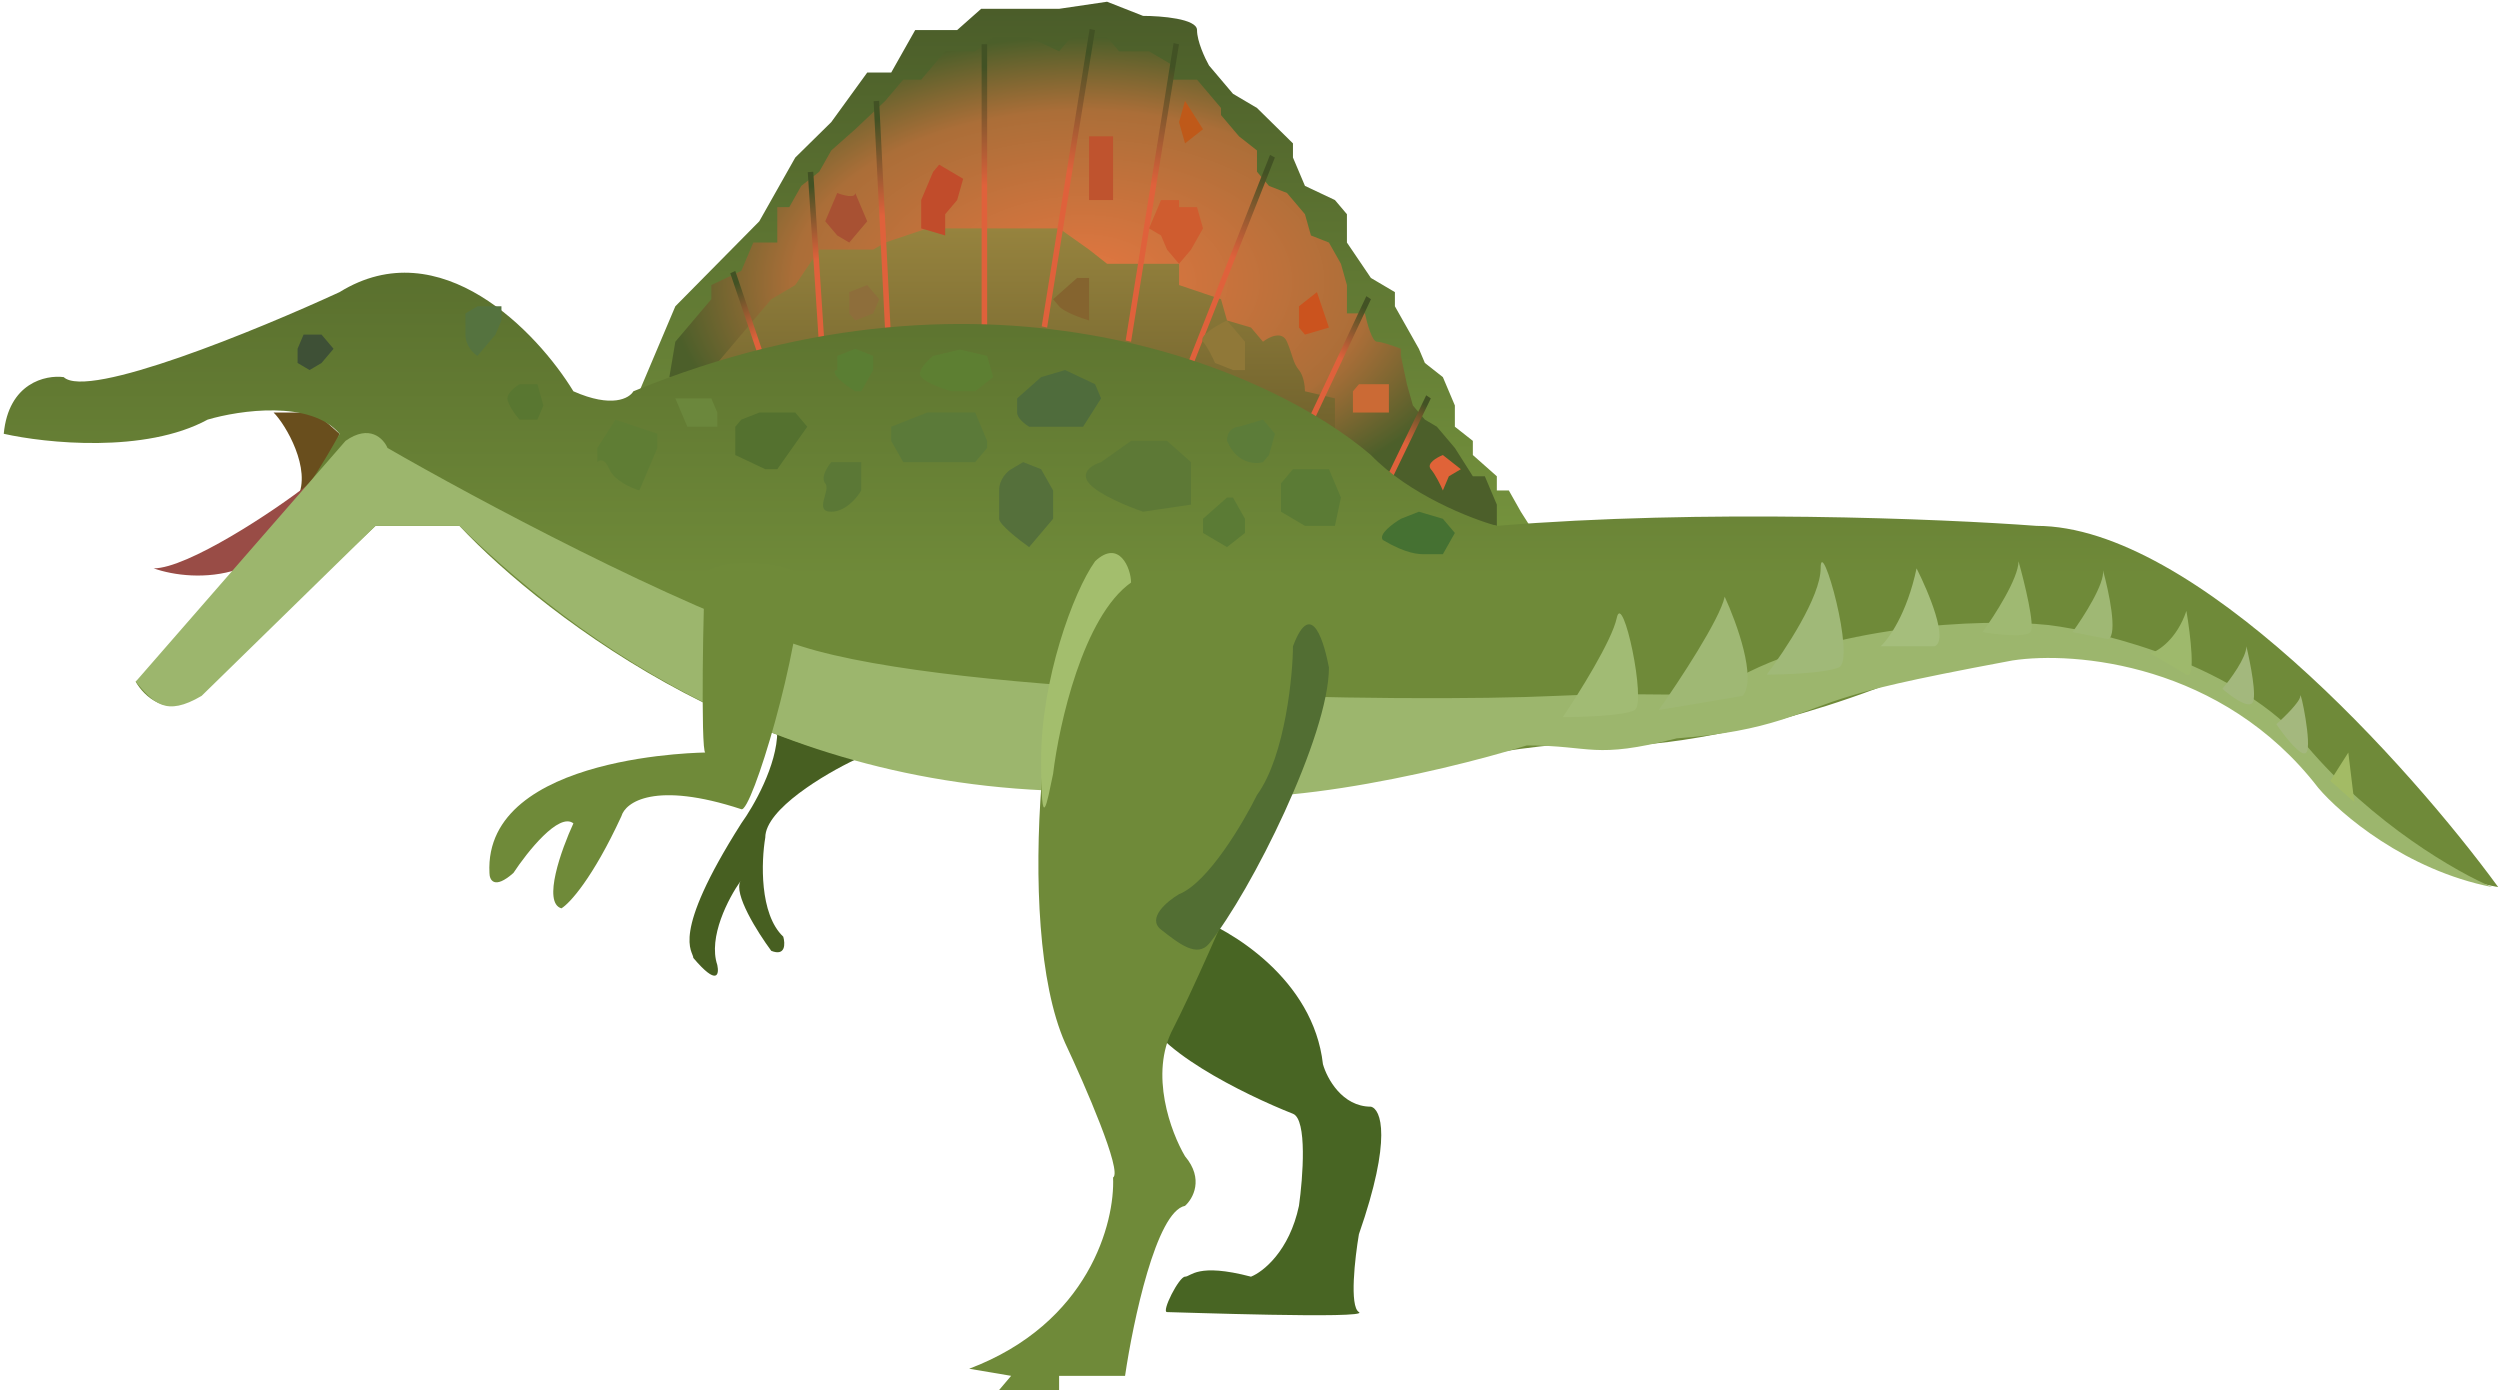 <svg width="452" height="252" viewBox="0 0 452 252" fill="none" xmlns="http://www.w3.org/2000/svg">
<path d="M122.101 55.378L115.597 70.746L278.217 97.638L274.964 92.516L272.796 88.674H270.628V86.113L266.291 82.271V79.71L263.039 77.149V73.307L260.871 68.184L257.618 65.623L256.534 63.062L252.198 55.378V52.817L247.861 50.256L243.525 43.853V38.73L241.356 36.169L235.936 33.608L233.767 28.485V25.924L227.263 19.521L222.926 16.96L218.589 11.838C217.867 10.557 216.421 7.483 216.421 5.434C216.421 3.385 209.916 2.873 206.664 2.873L200.159 0.312L191.486 1.593H177.392L173.056 5.434H165.467L161.13 13.118H156.794L150.289 22.082L143.784 28.485L137.279 40.011L122.101 55.378Z" fill="url(#paint0_linear)"/>
<path d="M122.102 61.781L121.018 68.184L270.628 95.077V91.236L268.46 86.113H266.292L263.039 80.991L259.787 77.149L257.619 75.868L255.45 73.307L254.366 69.465L253.282 64.343V63.062C252.198 62.635 249.813 61.781 248.945 61.781C248.078 61.781 247.139 58.366 246.777 56.659H243.525V51.536L242.441 47.695L240.272 43.853L237.02 42.572L235.936 38.73L232.683 34.889L229.431 33.608L227.263 31.047V27.205L224.01 24.644L220.758 20.802V19.521L216.421 14.399H212.085V11.838L207.748 9.276H202.328L200.159 6.715H195.823H193.655L191.486 9.276L186.066 6.715H179.561L176.308 9.276H170.888L168.719 11.838L166.551 14.399H163.299L160.046 18.241L154.626 23.363L150.289 27.205L148.121 31.047L144.869 33.608L142.7 37.45H140.532V43.853H136.195L134.027 48.975L128.607 51.536V54.098L125.354 57.94L122.102 61.781Z" fill="url(#paint1_radial)"/>
<path d="M132.943 61.781L128.606 66.904L241.356 82.271V75.868V72.026L235.936 70.746C235.936 69.892 235.719 67.928 234.852 66.904C233.768 65.623 233.768 64.343 232.683 61.781C231.816 59.732 229.431 60.928 228.347 61.781L226.179 59.22L221.842 57.94L220.758 54.098L213.169 51.536V47.695H206.664H200.159L196.907 45.133L191.486 41.292H186.066H176.308H167.635L160.046 43.853L157.878 45.133H148.121L143.784 51.536L139.448 54.098L132.943 61.781Z" fill="url(#paint2_linear)"/>
<line y1="-0.5" x2="33.366" y2="-0.5" transform="matrix(-0.065 -0.998 0.996 -0.09 149.205 64.343)" stroke="url(#paint3_linear)"/>
<line y1="-0.5" x2="27.041" y2="-0.5" transform="matrix(-0.321 -0.947 0.904 -0.427 141.616 74.588)" stroke="url(#paint4_linear)"/>
<line y1="-0.5" x2="43.595" y2="-0.5" transform="matrix(-0.05 -0.999 0.998 -0.069 161.13 61.781)" stroke="url(#paint5_linear)"/>
<line x1="177.977" y1="61.781" x2="177.977" y2="7.996" stroke="url(#paint6_linear)"/>
<line y1="-0.5" x2="54.48" y2="-0.5" transform="matrix(0.159 -0.987 0.976 0.22 189.318 59.22)" stroke="url(#paint7_linear)"/>
<line y1="-0.5" x2="54.48" y2="-0.5" transform="matrix(0.159 -0.987 0.976 0.22 204.496 61.781)" stroke="url(#paint8_linear)"/>
<line y1="-0.5" x2="41.308" y2="-0.5" transform="matrix(0.367 -0.93 0.876 0.483 215.337 66.904)" stroke="url(#paint9_linear)"/>
<line y1="-0.5" x2="25.473" y2="-0.5" transform="matrix(0.426 -0.905 0.836 0.549 237.02 77.149)" stroke="url(#paint10_linear)"/>
<line y1="-0.5" x2="19.916" y2="-0.5" transform="matrix(0.435 -0.9 0.829 0.559 250.029 89.955)" stroke="url(#paint11_linear)"/>
<path d="M53.801 89.955C56.403 84.832 51.633 76.722 49.464 74.587H57.053L61.39 78.429L59.222 84.832L53.801 89.955Z" fill="#694E1D"/>
<path d="M55.969 87.394C49.464 92.516 33.852 102.761 27.781 102.761C35.009 105.322 51.632 105.834 55.969 87.394Z" fill="#994C46"/>
<path d="M154.625 137.338C149.204 139.899 138.363 146.302 138.363 151.424C137.64 155.693 137.279 165.255 141.615 169.353C141.977 170.633 142.049 172.939 139.447 171.914C136.984 168.589 132.535 161.543 133.902 159.282C131.713 162.369 127.988 169.449 129.69 174.475C130.051 176.183 129.69 178.317 125.354 173.195C125.354 171.914 121.017 169.353 134.027 148.863C136.195 145.875 140.532 138.362 140.532 132.215C145.591 132.215 155.492 133.24 154.625 137.338Z" fill="#475F21"/>
<path d="M35.37 125.812C30.167 129.91 25.975 125.812 24.529 123.251C41.875 109.932 56.331 87.82 61.39 78.429C56.186 72.282 43.321 74.161 37.539 75.868C26.264 82.015 8.267 80.137 0.678 78.429C1.546 69.209 8.267 67.757 11.52 68.184C15.856 72.282 46.573 59.647 61.39 52.817C79.603 41.548 97.166 60.074 103.671 70.746C110.609 73.819 113.79 72.026 114.512 70.746C179.56 44.109 230.515 67.331 247.861 82.271C254.799 89.443 265.93 93.797 270.628 95.077C307.922 92.004 351.215 93.797 368.2 95.077C396.821 95.077 435.778 138.618 451.678 160.389C437.584 157.827 427.827 150.144 424.575 146.302C414.167 132.983 400.001 125.385 394.219 123.251C376.006 114.03 356.274 117.701 348.685 120.69C322.666 131.959 300.983 134.776 293.395 134.776C281.252 132.727 253.643 139.045 241.356 142.46L187.149 139.899C141.182 143.997 98.612 111.725 83.072 95.077H67.895L35.37 125.812Z" fill="url(#paint12_linear)"/>
<path d="M24.529 123.251L62.474 79.71C66.811 76.637 69.341 79.283 70.063 80.991C85.602 89.955 122.318 109.676 144.868 116.848C173.056 125.812 254.366 127.093 281.469 125.812C303.152 124.788 309.657 127.093 312.909 123.251C330.255 113.006 358.443 111.725 370.368 113.006C380.848 114.287 404.844 120.434 416.986 134.776C429.129 149.119 444.451 157.827 450.594 160.389C434.983 157.315 423.13 147.156 419.155 142.46C401.808 119.921 375.066 117.702 363.864 119.409C343.265 123.251 338.928 124.531 334.592 125.812C325.185 128.59 320.498 132.215 303.152 133.496C287.974 137.338 287.974 134.776 276.049 134.776C259.57 139.899 225.094 147.582 211.001 142.46C149.205 147.582 108.008 119.409 83.073 95.077H67.895L36.455 125.812C29.95 129.654 27.782 127.093 24.529 123.251Z" fill="#9CB66D"/>
<path d="M91.746 72.026C91.746 71.002 93.191 69.892 93.914 69.465H97.166L98.25 73.307L97.166 75.868H93.914C93.191 75.014 91.746 73.051 91.746 72.026Z" fill="#597731"/>
<path d="M84.156 56.659L86.325 55.378H90.661V57.94L89.577 60.501L86.325 64.343C85.602 63.916 84.156 62.55 84.156 60.501V56.659Z" fill="#55733F"/>
<path d="M53.801 63.062L54.885 60.501H58.137L60.306 63.062L58.137 65.623L55.969 66.904L53.801 65.623V63.062Z" fill="#3E5036"/>
<path d="M108.007 80.99L111.26 75.868L118.849 78.429V80.99L116.68 86.113L115.596 88.674C114.151 88.247 111.043 86.881 110.176 84.832C109.308 82.783 108.369 83.125 108.007 83.552V80.99Z" fill="#5F7D34"/>
<path d="M124.269 77.149L122.101 72.026H128.606L129.69 74.587V77.149H124.269Z" fill="#6B873C"/>
<path d="M149.204 87.394C148.337 86.369 149.565 84.405 150.288 83.552H155.709V88.674C154.986 89.955 152.89 92.516 150.288 92.516C147.035 92.516 150.288 88.674 149.204 87.394Z" fill="#5B7836"/>
<path d="M161.13 79.71V77.149L167.635 74.587H176.308L178.476 79.71V80.99L176.308 83.552H169.803H167.635H163.298L161.13 79.71Z" fill="#5B7A39"/>
<path d="M180.645 88.674C180.645 86.625 182.09 85.259 182.813 84.832L184.981 83.552L188.233 84.832L190.402 88.674V93.797L188.233 96.358L186.065 98.919C184.258 97.638 180.645 94.821 180.645 93.797V88.674Z" fill="#55703B"/>
<path d="M196.907 87.394C195.172 85.344 197.629 83.978 199.075 83.552L204.496 79.71H211L215.337 83.552V91.235L206.664 92.516C204.134 91.662 198.641 89.442 196.907 87.394Z" fill="#5D7936"/>
<path d="M217.505 93.797L221.841 89.955H222.926L225.094 93.797V96.358L221.841 98.919L217.505 96.358V93.797Z" fill="#5B7B35"/>
<path d="M231.599 87.394L233.767 84.832H240.272L242.44 89.955L241.356 95.077H235.935L231.599 92.516V87.394Z" fill="#5B7B35"/>
<path d="M250.029 97.638C249.162 96.614 251.836 94.65 253.282 93.797L256.534 92.516L260.871 93.797L263.039 96.358L260.871 100.2H257.618C256.534 100.2 254.366 100.2 250.029 97.638Z" fill="#457132"/>
<path d="M221.842 79.71C221.842 77.661 223.287 77.149 224.01 77.149L228.347 75.868L230.515 78.429L229.431 82.271L228.347 83.552C226.901 83.979 223.576 83.808 221.842 79.71Z" fill="#5C7C39"/>
<path d="M188.234 68.184L192.57 66.904L197.991 69.465L199.075 72.026L195.822 77.149H193.654H186.065C185.342 76.722 183.897 75.612 183.897 74.587V72.026L188.234 68.184Z" fill="#4F6C3C"/>
<path d="M151.372 66.904V64.343L154.625 63.062L157.877 64.343V66.904L155.709 70.746H154.625C153.902 70.319 152.24 69.209 151.372 68.184C150.505 67.16 151.011 66.904 151.372 66.904Z" fill="#5A7E33"/>
<path d="M137.279 74.587H138.363H143.784L145.952 77.149L140.531 84.832H138.363L132.942 82.271V77.149L134.027 75.868L137.279 74.587Z" fill="#54712F"/>
<path d="M166.551 68.184C165.684 67.16 167.635 65.196 168.719 64.343L173.538 63.204L178.476 64.343L179.561 68.184L176.308 70.746H171.972C170.526 70.319 167.418 69.209 166.551 68.184Z" fill="#5D7F32"/>
<path d="M153.541 56.659V52.817L156.793 51.536L158.962 54.098L157.878 56.659L154.625 57.939L153.541 56.659Z" fill="#8E6E3B"/>
<path d="M190.402 54.098L194.738 50.256H196.907V55.378V57.94C195.461 57.513 192.353 56.403 191.486 55.378L190.402 54.098Z" fill="#85642F"/>
<path d="M217.505 61.781C216.638 60.757 220.035 58.793 221.841 57.94L225.094 61.781V66.904H222.926L219.673 65.623C219.312 64.769 218.372 62.806 217.505 61.781Z" fill="#907838"/>
<path d="M151.373 34.888C152.457 35.315 154.625 35.913 154.625 34.888L156.794 40.011L153.541 43.853L151.373 42.572L149.205 40.011L151.373 34.888Z" fill="#A85133"/>
<path d="M166.551 36.169L168.719 31.047L169.803 29.766L174.14 32.327L173.056 36.169L170.887 38.73V42.572L166.551 41.291V36.169Z" fill="#C14C2B"/>
<path d="M201.243 36.169H196.906V24.644H201.243V36.169Z" fill="#BF532E"/>
<path d="M234.851 55.378L238.103 52.817L240.272 59.22L235.935 60.501L234.851 59.22V55.378Z" fill="#CB531E"/>
<path d="M213.168 22.082L214.253 18.241L217.505 23.363L214.253 25.924L213.168 22.082Z" fill="#BF5919"/>
<path d="M209.916 36.169H213.169V37.45H216.421L217.505 41.291L215.337 45.133L213.169 47.695L211 45.133L209.916 42.572L207.748 41.291L209.916 36.169Z" fill="#CF5C2F"/>
<path d="M244.608 70.746L245.693 69.465H247.861H251.113V74.587H247.861H244.608V70.746Z" fill="#CB6A35"/>
<path d="M258.702 84.832C257.835 83.808 259.786 82.698 260.87 82.271L264.123 84.832L261.954 86.113L260.87 88.674C260.509 87.82 259.569 85.857 258.702 84.832Z" fill="#E06338"/>
<path d="M88.493 157.827C87.409 136.057 128.606 136.057 127.521 136.057C126.654 136.057 127.16 107.03 127.521 104.042C128.389 100.968 141.254 101.053 144.868 104.042C144.868 117.36 135.833 147.155 134.027 146.302C118.415 141.179 113.067 145.021 112.344 147.582C107.14 158.852 102.948 163.377 101.502 164.23C98.033 163.206 101.502 153.559 103.671 148.863C101.069 146.814 95.359 153.985 92.829 157.827C89.36 160.901 88.493 159.108 88.493 157.827Z" fill="#6F8A39"/>
<path d="M239.188 192.404C237.454 177.036 222.565 168.072 215.337 165.511L206.664 182.159C207.531 189.33 225.094 197.953 233.767 201.368C236.369 202.393 235.574 212.894 234.852 218.016C233.117 226.212 228.347 229.968 226.178 230.822C216.421 228.261 215.337 230.822 214.253 230.822C213.169 230.822 209.917 237.225 211.001 237.225C212.085 237.225 247.861 238.506 245.693 237.225C243.958 236.201 244.97 227.407 245.693 223.139C251.764 205.722 249.668 200.514 247.861 200.088C242.657 200.088 239.911 194.965 239.188 192.404Z" fill="#486523"/>
<path d="M192.57 188.562C183.029 167.048 189.317 113.006 196.906 104.042L234.851 115.567L235.935 123.251C238.103 128.373 218.228 174.048 212.084 186.001C207.748 194.197 211.723 204.783 214.252 209.052C217.722 213.15 215.698 216.735 214.252 218.016C209.049 219.04 204.857 238.933 203.411 248.751H191.486V251.312H180.644L182.813 248.751L175.224 247.47C196.906 239.274 201.604 221.004 201.243 212.894C202.977 211.869 196.183 196.246 192.57 188.562Z" fill="#6F8A39"/>
<path d="M233.767 116.848C237.236 107.627 239.549 116.848 240.272 120.689C240.272 132.983 226.178 161.242 218.589 170.633C216.421 173.195 213.168 170.633 209.916 168.072C207.314 166.023 211 162.95 213.168 161.669C218.372 159.62 224.732 148.863 227.262 143.74C232.466 136.569 233.767 121.543 233.767 116.848Z" fill="#526E33"/>
<path d="M197.991 101.48C202.327 97.382 204.495 102.761 204.495 105.322C195.822 111.469 191.486 130.934 190.402 139.899C189.318 145.021 188.233 151.68 188.233 137.338C188.233 122.995 194.015 107.03 197.991 101.48Z" fill="#A3BE6D"/>
<path d="M292.31 111.725C291.443 115.823 285.444 125.385 282.553 129.654C286.167 129.654 293.828 129.398 295.563 128.373C297.731 127.093 293.395 106.603 292.31 111.725Z" fill="#A1BB74"/>
<path d="M311.825 107.884C310.958 111.982 303.513 123.251 299.899 128.373L315.077 125.812C317.679 122.739 313.993 112.579 311.825 107.884Z" fill="#9FB874"/>
<path d="M329.171 102.761C329.171 107.884 322.666 117.702 319.414 121.97C322.666 121.97 329.821 121.714 332.423 120.69C335.676 119.409 329.171 96.358 329.171 102.761Z" fill="#A0B978"/>
<path d="M346.517 102.761C344.782 110.957 341.458 115.567 340.012 116.848H349.769C352.371 115.823 348.685 107.03 346.517 102.761Z" fill="#A5BE7C"/>
<path d="M364.948 101.48C364.948 104.554 360.611 111.298 358.443 114.287C360.973 114.713 366.249 115.311 367.116 114.287C367.983 113.262 366.032 105.322 364.948 101.48Z" fill="#9FB972"/>
<path d="M374.705 114.287C376.767 111.444 380.595 105.435 380.217 103.092C380.186 102.979 380.156 102.868 380.125 102.761C380.168 102.861 380.198 102.972 380.217 103.092C381.303 107.041 382.896 114.571 381.209 115.567L374.705 114.287Z" fill="#9FB874"/>
<path d="M395.303 110.445C393.569 115.567 390.244 117.702 388.798 118.128L395.303 121.97C397.038 122.995 396.026 114.713 395.303 110.445Z" fill="#9EB96C"/>
<path d="M406.145 116.848C406.145 118.897 403.254 122.824 401.808 124.532C403.254 125.812 406.361 128.117 407.229 127.093C408.096 126.068 406.867 119.836 406.145 116.848Z" fill="#A3B87D"/>
<path d="M415.902 125.812C415.902 126.837 413.011 129.654 411.565 130.935C413.011 133.069 416.119 137.082 416.986 136.057C418.07 134.776 415.902 124.532 415.902 125.812Z" fill="#A4B87E"/>
<path d="M424.575 136.057L421.322 141.179L425.659 145.021L424.575 136.057Z" fill="#A3BB65"/>
<defs>
<linearGradient id="paint0_linear" x1="196.907" y1="0.312" x2="196.907" y2="97.638" gradientUnits="userSpaceOnUse">
<stop stop-color="#4A5C29"/>
<stop offset="1" stop-color="#75933D"/>
</linearGradient>
<radialGradient id="paint1_radial" cx="0" cy="0" r="1" gradientUnits="userSpaceOnUse" gradientTransform="translate(195.823 50.896) rotate(90) scale(44.181 74.805)">
<stop stop-color="#E47741"/>
<stop offset="0.698" stop-color="#AB6E38"/>
<stop offset="1" stop-color="#4C5F2A"/>
</radialGradient>
<linearGradient id="paint2_linear" x1="184.981" y1="41.292" x2="184.981" y2="82.271" gradientUnits="userSpaceOnUse">
<stop stop-color="#96833E"/>
<stop offset="1" stop-color="#6D5F2B"/>
</linearGradient>
<linearGradient id="paint3_linear" x1="16.683" y1="-1.45007e-06" x2="30.8" y2="-0.502" gradientUnits="userSpaceOnUse">
<stop offset="0.054" stop-color="#DF613B"/>
<stop offset="1" stop-color="#425224"/>
</linearGradient>
<linearGradient id="paint4_linear" x1="13.52" y1="-1.45007e-06" x2="24.966" y2="-0.33" gradientUnits="userSpaceOnUse">
<stop offset="0.054" stop-color="#DF613B"/>
<stop offset="1" stop-color="#425224"/>
</linearGradient>
<linearGradient id="paint5_linear" x1="21.797" y1="-1.45007e-06" x2="40.225" y2="-0.856" gradientUnits="userSpaceOnUse">
<stop offset="0.054" stop-color="#DF613B"/>
<stop offset="1" stop-color="#425224"/>
</linearGradient>
<linearGradient id="paint6_linear" x1="178.477" y1="34.889" x2="177.175" y2="12.179" gradientUnits="userSpaceOnUse">
<stop offset="0.054" stop-color="#DF613B"/>
<stop offset="1" stop-color="#425224"/>
</linearGradient>
<linearGradient id="paint7_linear" x1="27.24" y1="-1.45007e-06" x2="50.241" y2="-1.335" gradientUnits="userSpaceOnUse">
<stop offset="0.054" stop-color="#DF613B"/>
<stop offset="1" stop-color="#425224"/>
</linearGradient>
<linearGradient id="paint8_linear" x1="27.24" y1="-1.45007e-06" x2="50.241" y2="-1.335" gradientUnits="userSpaceOnUse">
<stop offset="0.054" stop-color="#DF613B"/>
<stop offset="1" stop-color="#425224"/>
</linearGradient>
<linearGradient id="paint9_linear" x1="20.654" y1="-1.45007e-06" x2="38.119" y2="-0.768" gradientUnits="userSpaceOnUse">
<stop offset="0.054" stop-color="#DF613B"/>
<stop offset="1" stop-color="#425224"/>
</linearGradient>
<linearGradient id="paint10_linear" x1="12.737" y1="-1.45007e-06" x2="23.519" y2="-0.293" gradientUnits="userSpaceOnUse">
<stop offset="0.054" stop-color="#DF613B"/>
<stop offset="1" stop-color="#425224"/>
</linearGradient>
<linearGradient id="paint11_linear" x1="9.958" y1="-1.45007e-06" x2="18.391" y2="-0.179" gradientUnits="userSpaceOnUse">
<stop offset="0.054" stop-color="#DF613B"/>
<stop offset="1" stop-color="#425224"/>
</linearGradient>
<linearGradient id="paint12_linear" x1="226.178" y1="49.305" x2="226.178" y2="160.389" gradientUnits="userSpaceOnUse">
<stop stop-color="#5A702E"/>
<stop offset="0.495" stop-color="#6F8A39"/>
</linearGradient>
</defs>
</svg>
